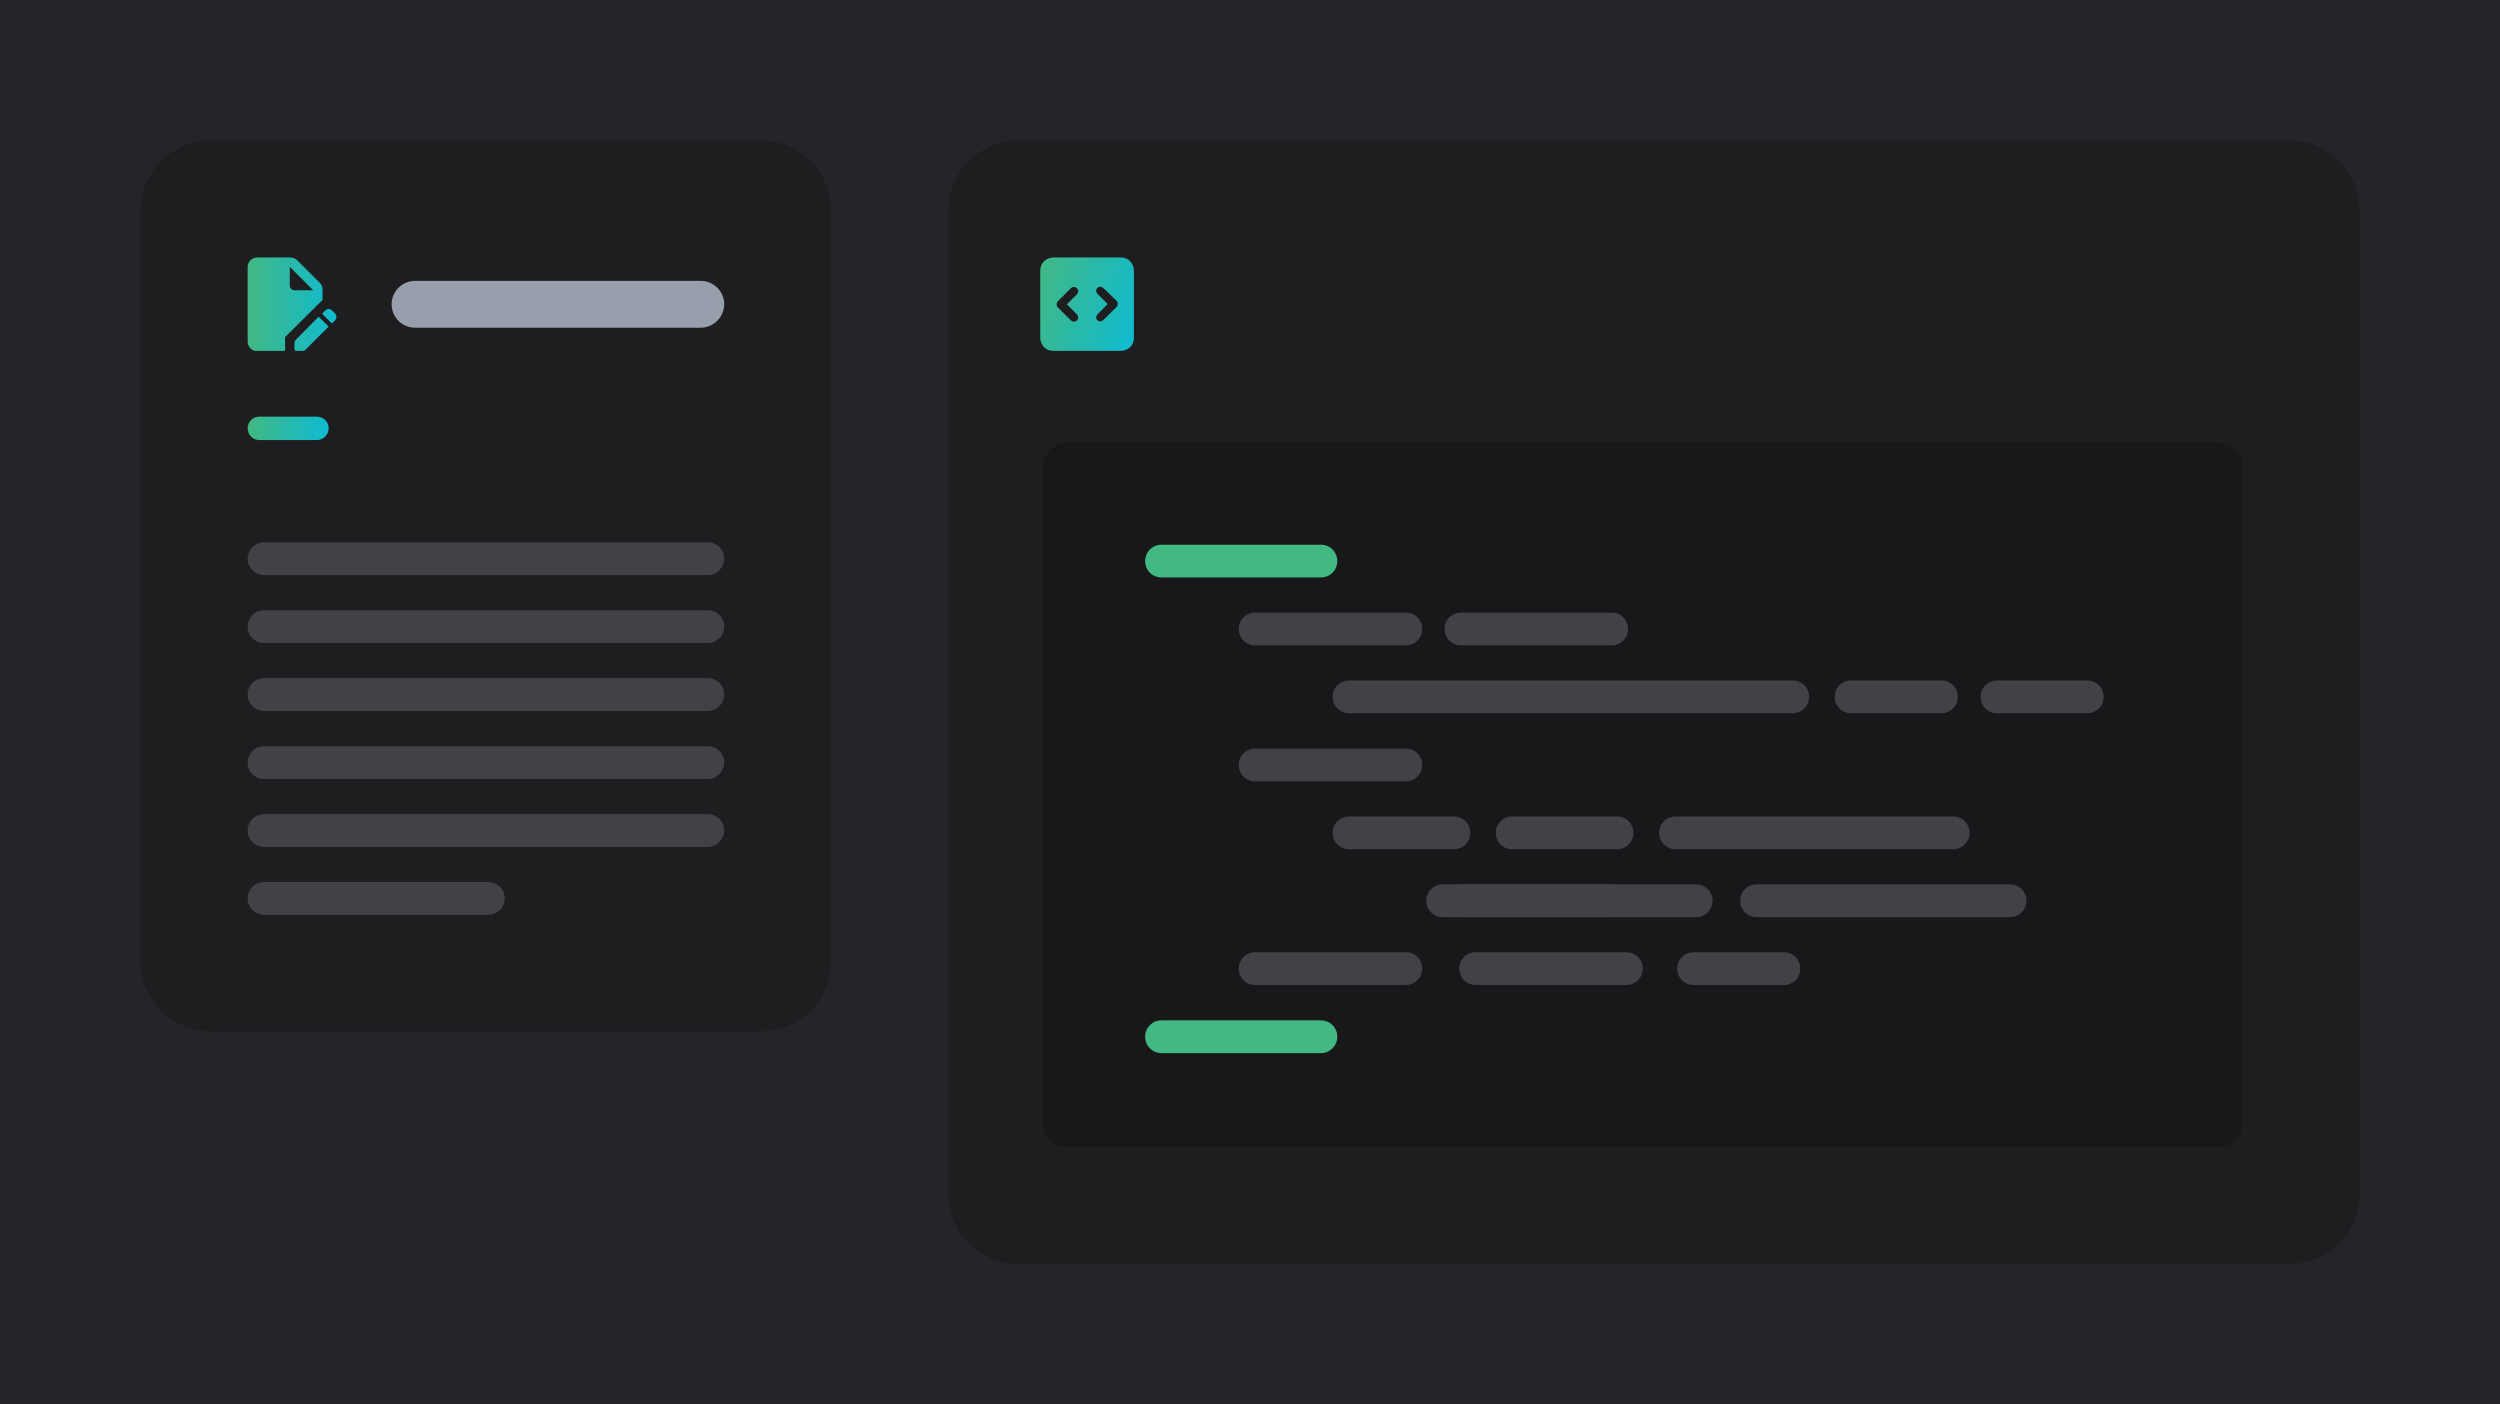 <svg enable-background="new 0 0 1068 600" viewBox="0 0 1068 600" xmlns="http://www.w3.org/2000/svg" xmlns:xlink="http://www.w3.org/1999/xlink"><linearGradient id="a" gradientTransform="matrix(1 0 0 -1 0 602)" gradientUnits="userSpaceOnUse" x1="105.763" x2="143.763" y1="472" y2="472"><stop offset="0" stop-color="#42b883"/><stop offset="1" stop-color="#0ebbd2"/></linearGradient><linearGradient id="b"><stop offset="0" stop-color="#42b883"/><stop offset="0" stop-color="#42b883"/><stop offset="1" stop-color="#0ebbd2"/></linearGradient><linearGradient id="c" gradientUnits="userSpaceOnUse" x1="105.763" x2="140.363" xlink:href="#b" y1="182.95" y2="182.95"/><linearGradient id="d" gradientTransform="matrix(1 0 0 -1 0 602)" gradientUnits="userSpaceOnUse" x1="440.515" x2="488.325" xlink:href="#b" y1="479.42" y2="464.58"/><path d="m0 0h1068v600h-1068z" fill="#252529"/><path d="m325.1 440.6h-235.1c-16.6 0-30-13.4-30-30v-320.6c0-16.6 13.4-30 30-30h235.1c16.6 0 30 13.4 30 30v320.6c0 16.6-13.5 30-30 30z" fill="#1e1e20"/><path d="m978 540h-542.9c-16.6 0-30-13.4-30-30v-420c0-16.6 13.4-30 30-30h542.9c16.6 0 30 13.4 30 30v420c0 16.6-13.4 30-30 30z" fill="#1e1e20"/><path d="m948 490h-492.4c-5.5 0-10-4.5-10-10v-280.8c0-5.5 4.5-10 10-10h492.4c5.5 0 10 4.5 10 10v280.8c0 5.5-4.5 10-10 10z" fill="#18181a"/><path d="m299.3 140h-122c-5.5 0-10-4.5-10-10 0-5.5 4.5-10 10-10h122.1c5.5 0 10 4.5 10 10-.1 5.5-4.6 10-10.1 10z" fill="#979fad"/><path d="m109.8 150c-1.1 0-2-.4-2.8-1.2s-1.2-1.7-1.2-2.8v-32c0-1.1.4-2 1.2-2.8s1.7-1.2 2.8-1.2h14.3c.5 0 1 .1 1.5.3s.9.5 1.3.8l9.7 9.7c.4.4.6.8.9 1.3.2.5.3 1 .3 1.5v4.5l-16 15.9v5.9h-12zm17 0c-.3 0-.5-.1-.7-.3s-.3-.4-.3-.7v-2.4c0-.3.1-.5.2-.8s.3-.5.4-.7l9.7-9.8 4.3 4.2-9.8 9.8c-.2.2-.4.4-.6.5-.3.1-.5.1-.8.1h-2.4zm15-11.8-4.2-4.2 1.4-1.4c.4-.4.9-.6 1.4-.6s1 .2 1.4.6l1.4 1.4c.4.4.5.9.5 1.4 0 .6-.2 1-.5 1.4zm-16-14.2h8l-10-10v8c0 .6.2 1 .6 1.4.3.4.8.6 1.4.6z" fill="url(#a)"/><path d="m304.3 188h-193.5c-2.8 0-5-2.2-5-5 0-2.8 2.2-5 5-5h193.6c2.8 0 5 2.2 5 5-.1 2.7-2.3 5-5.1 5z" fill="#1e1e20"/><path d="m135.4 188h-24.6c-2.8 0-5-2.2-5-5 0-2.8 2.2-5 5-5h24.6c2.8 0 5 2.2 5 5 0 2.7-2.3 5-5 5z" fill="url(#c)"/><path d="m302.3 245.7h-189.5c-3.9 0-7-3.1-7-7 0-3.9 3.1-7 7-7h189.6c3.9 0 7 3.1 7 7-.1 3.8-3.2 7-7.1 7z" fill="#414147"/><path d="m302.3 274.7h-189.5c-3.9 0-7-3.1-7-7 0-3.9 3.1-7 7-7h189.6c3.9 0 7 3.1 7 7-.1 3.9-3.2 7-7.1 7z" fill="#414147"/><path d="m302.3 303.7h-189.5c-3.9 0-7-3.1-7-7 0-3.9 3.1-7 7-7h189.6c3.9 0 7 3.1 7 7-.1 3.9-3.2 7-7.1 7z" fill="#414147"/><path d="m302.3 332.8h-189.5c-3.9 0-7-3.1-7-7 0-3.9 3.1-7 7-7h189.6c3.9 0 7 3.1 7 7-.1 3.8-3.2 7-7.1 7z" fill="#414147"/><path d="m302.3 361.8h-189.5c-3.9 0-7-3.1-7-7 0-3.9 3.1-7 7-7h189.6c3.9 0 7 3.1 7 7-.1 3.8-3.2 7-7.1 7z" fill="#414147"/><path d="m208.6 390.8h-95.8c-3.9 0-7-3.1-7-7 0-3.9 3.1-7 7-7h95.8c3.9 0 7 3.1 7 7 0 3.9-3.2 7-7 7z" fill="#414147"/><path d="m564.3 246.7h-68.1c-3.9 0-7-3.1-7-7 0-3.9 3.1-7 7-7h68.1c3.9 0 7 3.1 7 7 0 3.9-3.1 7-7 7z" fill="#42b883"/><g fill="#414147"><path d="m600.6 275.7h-64.4c-3.9 0-7-3.1-7-7 0-3.9 3.1-7 7-7h64.4c3.9 0 7 3.1 7 7 0 3.9-3.2 7-7 7z"/><path d="m688.5 275.7h-64.4c-3.9 0-7-3.1-7-7 0-3.9 3.1-7 7-7h64.4c3.9 0 7 3.1 7 7 0 3.9-3.1 7-7 7z"/><path d="m765.8 304.7h-189.5c-3.9 0-7-3.1-7-7 0-3.9 3.1-7 7-7h189.6c3.9 0 7 3.1 7 7-.1 3.9-3.2 7-7.1 7z"/><path d="m829.4 304.7h-38.6c-3.9 0-7-3.1-7-7 0-3.9 3.1-7 7-7h38.6c3.9 0 7 3.1 7 7 0 3.9-3.1 7-7 7z"/><path d="m891.7 304.7h-38.6c-3.9 0-7-3.1-7-7 0-3.9 3.1-7 7-7h38.6c3.9 0 7 3.1 7 7 0 3.9-3.1 7-7 7z"/><path d="m600.6 333.8h-64.4c-3.9 0-7-3.1-7-7 0-3.9 3.1-7 7-7h64.4c3.9 0 7 3.1 7 7 0 3.8-3.2 7-7 7z"/><path d="m621.1 362.8h-44.8c-3.9 0-7-3.1-7-7 0-3.9 3.1-7 7-7h44.8c3.9 0 7 3.1 7 7 0 3.8-3.1 7-7 7z"/><path d="m690.9 362.8h-44.9c-3.9 0-7-3.1-7-7 0-3.9 3.1-7 7-7h44.8c3.9 0 7 3.1 7 7 .1 3.8-3.1 7-6.9 7z"/><path d="m834.4 362.8h-118.6c-3.9 0-7-3.1-7-7 0-3.9 3.1-7 7-7h118.6c3.9 0 7 3.1 7 7 0 3.8-3.1 7-7 7z"/><path d="m724.6 391.8h-108.3c-3.9 0-7-3.1-7-7 0-3.9 3.1-7 7-7h108.3c3.9 0 7 3.1 7 7 0 3.9-3.1 7-7 7z"/><path d="m858.7 391.8h-108.3c-3.9 0-7-3.1-7-7 0-3.9 3.1-7 7-7h108.3c3.9 0 7 3.1 7 7 0 3.9-3.1 7-7 7z"/><path d="m688.5 391.8h-64.4c-3.9 0-7-3.1-7-7 0-3.9 3.1-7 7-7h64.4c3.9 0 7 3.1 7 7 0 3.9-3.1 7-7 7z"/><path d="m600.6 420.8h-64.4c-3.9 0-7-3.1-7-7 0-3.9 3.1-7 7-7h64.4c3.9 0 7 3.1 7 7 0 3.9-3.2 7-7 7z"/><path d="m694.8 420.8h-64.4c-3.9 0-7-3.1-7-7 0-3.9 3.1-7 7-7h64.4c3.9 0 7 3.1 7 7 0 3.9-3.1 7-7 7z"/><path d="m762.1 420.8h-38.6c-3.9 0-7-3.1-7-7 0-3.9 3.1-7 7-7h38.6c3.9 0 7 3.1 7 7 0 3.9-3.1 7-7 7z"/></g><path d="m564.3 449.9h-68.1c-3.9 0-7-3.1-7-7 0-3.9 3.1-7 7-7h68.1c3.9 0 7 3.1 7 7 0 3.8-3.1 7-7 7z" fill="#42b883"/><path clip-rule="evenodd" d="m450 110c-1.5 0-2.9.6-4 1.6-1.1 1.1-1.6 2.5-1.6 4v28.7c0 1.5.6 2.9 1.6 4 1.1 1.1 2.5 1.6 4 1.6h28.8c1.5 0 2.9-.6 4-1.6 1.1-1.1 1.6-2.5 1.6-4v-28.7c0-1.5-.6-2.9-1.6-4-1.1-1.1-2.5-1.6-4-1.6zm10.1 15.7c.3-.4.5-.8.5-1.3s-.2-.9-.5-1.3c-.3-.3-.8-.5-1.3-.5s-1 .2-1.3.5l-5.6 5.6c-.4.4-.5.8-.5 1.3s.2 1 .5 1.3l5.6 5.6c.4.3.8.5 1.3.5s.9-.2 1.3-.5c.3-.3.5-.8.5-1.3s-.2-1-.5-1.3l-4.3-4.3zm11.3-2.6c-.2-.2-.4-.3-.6-.4s-.5-.2-.7-.2c-.3 0-.5 0-.7.1s-.4.2-.6.4-.3.4-.4.6-.1.5-.1.7c0 .3.1.5.2.7s.3.4.4.6l4.3 4.3-4.3 4.3c-.2.2-.3.4-.4.6s-.2.5-.2.7c0 .3 0 .5.1.7s.2.4.4.6.4.3.6.4.5.1.7.1c.3 0 .5-.1.7-.2s.4-.3.6-.4l5.6-5.6c.4-.4.5-.8.5-1.3s-.2-1-.5-1.3z" fill="url(#d)" fill-rule="evenodd"/></svg>
